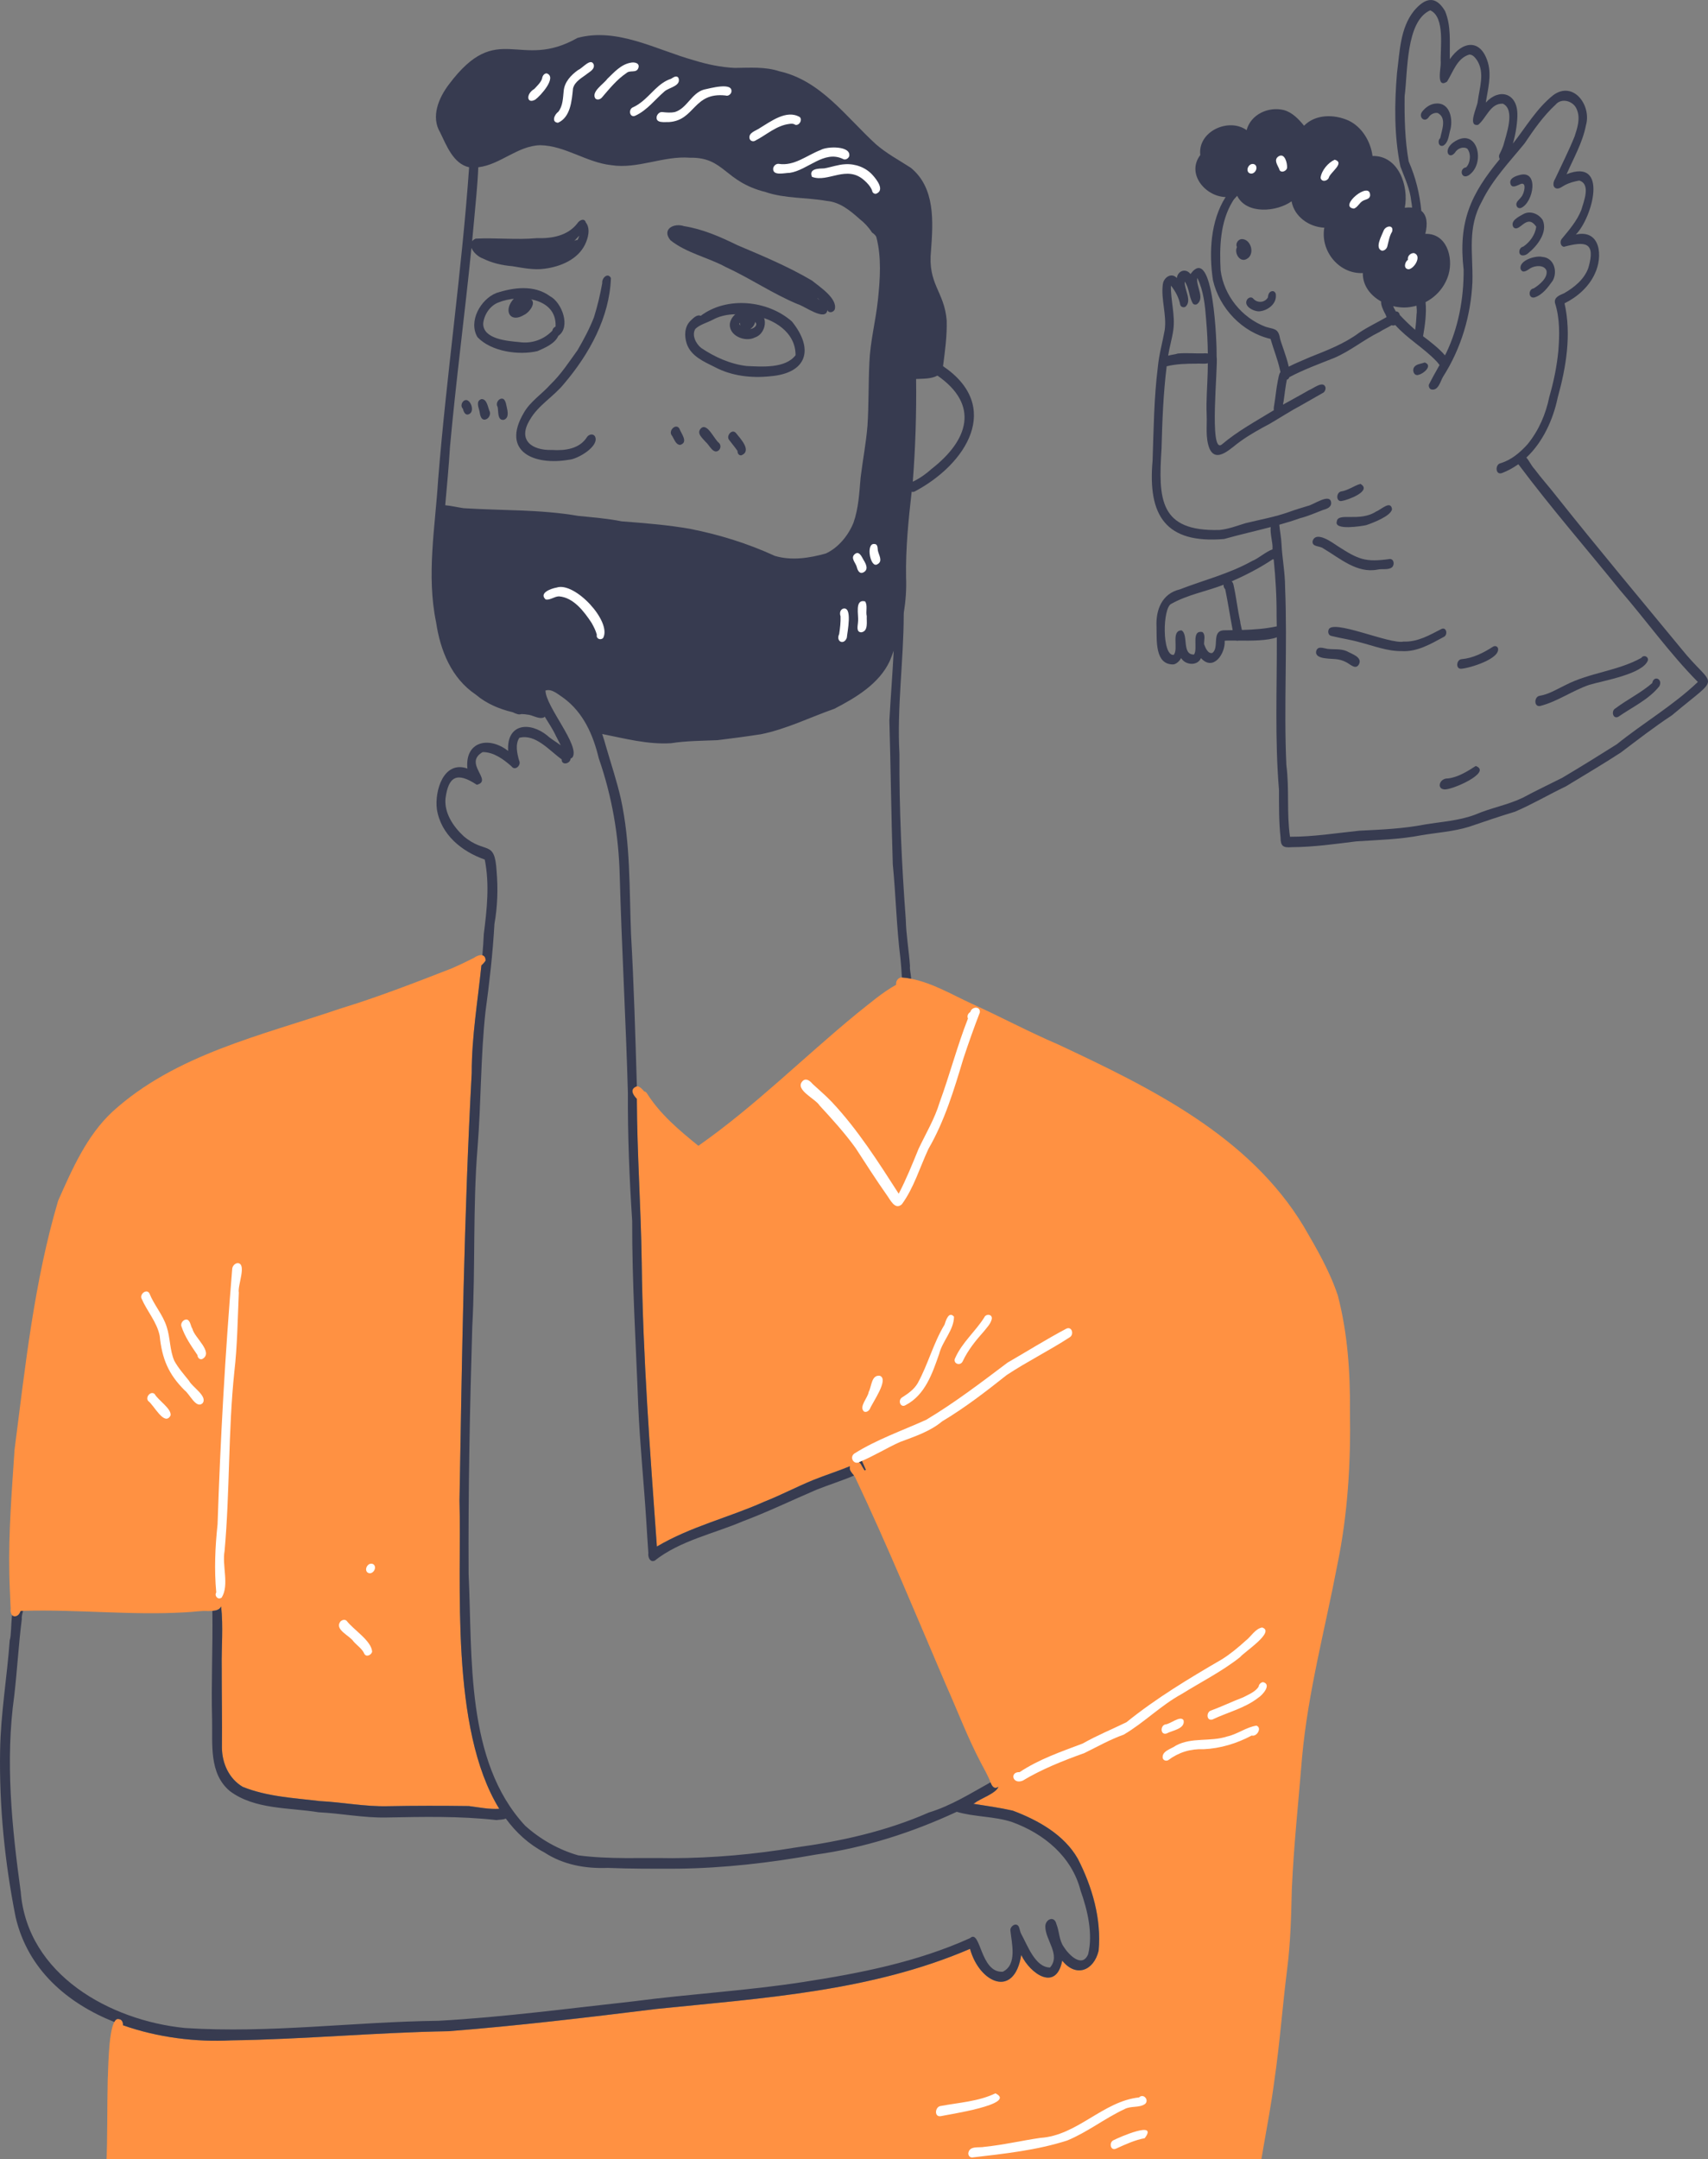 <svg width="330" height="417" viewBox="0 0 330 417" fill="none" xmlns="http://www.w3.org/2000/svg">
<rect x="0" y="0" width="330" height="417" fill="#808080" stroke="none"/>
<g clip-path="url(#clip0_4517_5012)">
<path d="M109.944 88.792C111.561 88.708 115.986 86.136 114.931 84.235C114.529 83.705 113.796 83.9 113.441 84.373C112.002 86.714 109.166 87.067 106.654 86.906C102.79 87.023 99.954 85.041 102.362 81.109C103.954 78.272 106.973 76.613 108.995 74.098C113.832 68.41 117.777 61.3 118.031 53.704C117.448 52.541 116.227 53.722 116.362 54.669C115.96 56.905 115.437 59.129 114.752 61.298C113.897 63.492 112.777 65.586 111.592 67.62C109.936 69.913 108.394 72.301 106.341 74.267C104.682 76.142 102.46 77.515 101.208 79.728C96.745 87.288 103.272 89.957 109.944 88.792Z" fill="#373B50"/>
<path d="M143.261 87.939C145.34 87.057 143.012 84.67 142.18 83.621C141.413 82.758 140.243 84.196 140.873 84.969C141.415 85.681 141.993 86.368 142.501 87.106C142.46 87.549 142.768 88.03 143.261 87.939Z" fill="#373B50"/>
<path d="M138.894 86.958C139.286 86.563 139.309 85.897 138.884 85.52C137.992 84.852 136.631 81.554 135.423 82.74C134.503 83.692 135.727 84.62 136.326 85.341C137.051 85.915 137.824 87.876 138.894 86.958Z" fill="#373B50"/>
<path d="M131.396 85.933C133.074 85.45 131.617 83.762 131.267 82.784C130.611 81.695 129.162 83.112 129.735 84.012C130.225 84.638 130.484 85.874 131.396 85.933Z" fill="#373B50"/>
<path d="M97.329 81.088C98.394 80.748 98.096 79.439 97.904 78.607C97.759 77.96 97.611 76.696 96.662 77.052C96.11 77.276 95.791 78.069 96.141 78.581C96.336 79.395 96.056 81.265 97.329 81.088Z" fill="#373B50"/>
<path d="M93.955 80.967C94.458 80.751 94.782 80.114 94.65 79.578C94.264 78.782 94.132 77.011 93.007 77.084C91.905 77.456 92.454 78.629 92.641 79.424C92.74 80.145 92.955 81.378 93.955 80.967Z" fill="#373B50"/>
<path d="M90.698 79.944C91.67 79.445 91.048 77.388 90.105 77.263C89.301 77.25 88.845 78.4 89.438 78.941C89.57 79.567 89.944 80.386 90.698 79.944Z" fill="#373B50"/>
<path d="M103.851 67.815C105.306 67.165 107.193 66.395 107.877 64.866C110.332 63.173 108.567 58.416 106.273 57.215C103.24 54.978 99.269 55.491 95.899 56.591C92.851 57.787 90.432 62.096 92.26 65.129C94.924 67.919 100.23 68.663 103.851 67.815ZM100.272 66.067C98.019 65.859 93.309 65.49 93.361 62.484C93.522 60.791 94.65 59.074 96.246 58.44C100.251 56.778 107.628 57.397 107.34 63.084C107.097 63.17 106.889 63.383 106.786 63.625C106.752 63.701 106.729 63.784 106.716 63.87C105.041 65.62 102.675 66.439 100.272 66.067Z" fill="#373B50"/>
<path d="M101.215 60.84C102.28 60.39 103.957 58.182 102.213 57.615C101.448 56.185 99.654 57.095 98.931 58.099C97.332 60.27 98.721 62.366 101.215 60.84Z" fill="#373B50"/>
<path d="M148.805 72.673C155.98 72.085 157.312 67.425 153.004 62.088C148.336 57.971 140.456 57.188 135.386 60.996C134.613 60.673 133.9 61.505 133.382 61.981C132.231 63.136 132.2 64.897 132.68 66.369C133.481 68.779 136.005 69.854 138.105 70.897C141.358 72.626 145.176 73.058 148.805 72.673ZM144.253 70.691C141.088 70.317 138.107 68.972 135.474 67.204C134.453 66.397 133.589 64.704 134.364 63.5C135.259 62.668 136.62 62.33 137.719 61.753C140.093 60.463 142.815 60.569 145.417 60.913C149.406 61.503 153.751 64.124 153.707 68.613C151.726 71.198 147.208 70.826 144.253 70.691Z" fill="#373B50"/>
<path d="M145.876 65.168C148.45 64.302 148.557 59.724 145.327 60.206C143.741 59.131 141.434 60.614 141.047 62.322C140.596 64.78 143.945 66.197 145.876 65.168ZM144.936 63.547C145.262 63.365 145.521 63.082 145.705 62.739C145.799 62.567 145.866 62.377 145.908 62.185C146.53 62.871 145.581 63.48 144.936 63.547ZM143.033 62.889C142.955 62.791 142.854 62.655 142.818 62.538C142.857 62.468 142.911 62.406 142.971 62.354C142.96 62.536 142.978 62.718 143.033 62.889Z" fill="#373B50"/>
<path d="M159.87 59.886C160.101 60.58 161.109 60.32 161.293 59.714C161.801 57.592 158.336 55.389 156.879 54.19C152.307 51.486 147.363 49.426 142.475 47.358C139.188 45.749 135.803 44.253 132.163 43.678C130.183 43.01 127.788 44.282 129.54 46.404C132.612 48.867 136.811 49.722 140.209 51.569C144.948 53.756 149.271 56.715 154.087 58.731C155.386 59.064 159.513 62.2 159.87 59.886ZM158.375 57.961C158.369 57.959 158.364 57.953 158.359 57.951C158.227 57.849 158.092 57.753 157.957 57.657C157.952 57.628 157.947 57.597 157.942 57.569C158.087 57.699 158.232 57.829 158.375 57.961Z" fill="#373B50"/>
<path d="M166.532 282.124C166.33 282.225 166.128 282.324 165.923 282.42C166.138 282.555 166.327 282.774 166.46 283.089C166.657 283.401 166.848 283.713 167.033 284.03C167.123 283.983 167.214 283.936 167.305 283.887C167.056 283.297 166.802 282.706 166.532 282.124Z" fill="#373B50"/>
<path d="M165.937 282.423C166.142 282.326 166.344 282.228 166.546 282.126C166.815 282.709 167.07 283.299 167.318 283.892C167.228 283.941 167.137 283.988 167.046 284.035C166.862 283.718 166.67 283.403 166.473 283.094C166.341 282.776 166.152 282.558 165.937 282.423ZM20.54 418.319C20.447 419.224 19.924 420.897 21.305 420.964C27.044 421.443 32.532 423.411 38.281 423.939C48.462 425.229 58.722 425.788 68.945 426.678C84.226 428.095 99.524 429.289 114.797 430.779C130.285 433.203 145.949 434.066 161.616 433.996C170.649 433.819 179.623 432.454 188.67 432.727C198.867 432.293 209.1 433.785 219.251 432.597C225.573 431.939 231.924 431.713 238.199 430.623C240.538 430.272 242.624 430.912 242.326 427.643C242.984 419.001 245.094 410.536 246.201 401.946C247.267 394.734 247.785 387.447 248.7 380.225C249.348 375.151 249.467 370.038 249.587 364.931C249.965 356.38 250.888 347.86 251.577 339.333C252.726 326.771 256.031 314.577 258.387 302.216C260.406 292.474 261.002 282.423 260.821 272.488C260.886 265.043 260.37 257.493 258.498 250.271C256.93 245.527 254.398 241.174 251.894 236.88C241.354 219.386 222.305 210.104 204.484 201.745C198.823 199.329 193.405 196.411 187.801 193.881C183.996 192.139 180.178 189.845 176.038 189.039C175.45 188.922 174.854 188.838 174.25 188.789C174.208 188.784 174.169 188.781 174.128 188.779C173.402 188.89 173.049 189.6 173.138 190.199C170.4 191.712 167.972 193.863 165.517 195.79C155.252 204.213 145.83 213.669 134.93 221.3C131.2 218.27 127.519 215.199 124.948 211.095C124.823 210.923 124.657 210.835 124.479 210.809C124.077 210.341 123.647 209.854 123.092 209.792C123.074 209.797 123.058 209.802 123.04 209.81C121.604 210.315 122.239 211.43 123.037 212.239C123.079 222.743 123.836 233.216 123.976 243.72C124.199 262.036 125.593 280.425 126.907 298.703C133.411 294.843 140.713 293.14 147.634 290.05C150.871 288.773 153.953 287.143 157.173 285.829C159.498 284.896 161.896 284.142 164.21 283.187C164.169 283.372 164.161 283.58 164.203 283.806C164.337 284.274 164.698 284.612 164.993 284.995C165.092 285.125 165.182 285.257 165.255 285.4C171.492 298.565 177.047 312.067 182.783 325.463C185.033 330.488 187 335.723 189.559 340.555C190.144 341.619 190.709 342.687 191.21 343.793C191.262 343.931 191.313 344.084 191.376 344.243C191.635 344.911 192.021 345.618 192.817 345.158C192.851 345.135 192.884 345.111 192.915 345.083C192.459 346.396 189.356 347.387 188.309 348.253C188.224 348.294 188.138 348.339 188.053 348.383C190.624 348.791 193.084 349.121 195.686 349.712C200.544 351.543 205.63 354.362 208.258 359.022C211.037 364.45 212.831 370.624 212.265 376.761C211.335 380.633 207.895 382.004 205.23 378.67C204.072 384.716 199.069 381.255 197.314 377.583C195.956 386.11 189.206 382.956 187.42 376.402C168.332 384.618 147.302 385.921 126.882 388.004C113.496 389.652 100.105 391.262 86.66 392.31C72.65 392.55 58.675 393.881 44.665 394.076C37.952 394.435 30.507 393.546 23.755 391.156C23.814 390.617 23.547 390.006 22.938 389.97C22.596 389.879 22.313 390.095 22.08 390.526C20.888 392.708 20.921 400.404 20.81 401.732C20.678 407.256 20.794 412.798 20.54 418.319Z" fill="#FF9142"/>
<path d="M3.91 308.931C3.91 308.923 3.91 308.918 3.91 308.91C3.938 308.913 3.964 308.918 3.993 308.923C3.964 308.926 3.936 308.929 3.91 308.931ZM2.808 280.012C2.292 287.957 1.629 295.923 1.802 303.891C1.836 306.109 1.979 308.562 2.057 310.707C1.987 311.113 2.067 311.636 2.329 311.932C2.502 312.127 2.754 312.229 3.099 312.135C3.49 312.026 3.749 311.724 3.889 311.371C3.918 311.293 3.954 311.212 3.985 311.134C4.146 311.129 4.306 311.123 4.467 311.118C14.942 310.798 25.424 312.031 35.912 311.394C37.358 311.342 38.789 311.061 40.238 311.157C40.492 311.147 40.767 311.142 41.037 311.121C41.744 311.064 42.434 310.897 42.727 310.255C43.162 314.169 42.773 318.156 42.843 322.088C42.83 327.276 42.942 332.243 42.882 337.52C42.911 340.552 44.23 343.509 46.887 345.096C51.617 347.012 56.797 347.249 61.825 347.858C66.19 348.073 70.511 348.945 74.892 348.843C80.12 348.739 85.354 348.742 90.582 348.812C92.557 349.062 94.475 349.473 96.469 349.345C86.875 333.783 89.219 305.506 88.783 289.811C89.257 262.27 89.651 234.729 91.145 207.222C91.137 200.242 92.306 193.364 93.016 186.446C93.35 186.155 93.625 185.848 93.825 185.52C93.82 184.883 93.563 184.581 93.203 184.493C92.708 184.373 92.013 184.657 91.495 185.039C90.097 185.749 88.682 186.422 87.241 187.044C80.107 189.824 72.964 192.599 65.636 194.833C50.498 200 33.872 203.647 21.712 214.728C16.751 219.352 13.952 225.786 11.238 231.89C6.595 247.577 4.89 263.841 2.808 280.012Z" fill="#FF9142"/>
<path d="M176.357 93.036V93.033C176.871 86.438 177.083 79.822 176.998 73.201C178.304 73.131 179.942 73.209 181.116 72.54C189.302 78.21 187.102 85.034 180.002 90.555C178.905 91.543 177.695 92.407 176.357 93.036ZM110.956 46.531C111.018 46.469 111.08 46.406 111.14 46.341C111.404 46.068 111.661 45.793 111.92 45.52C111.842 45.816 111.728 46.102 111.57 46.365C111.539 46.36 111.505 46.36 111.474 46.36C111.288 46.36 111.117 46.43 110.956 46.531ZM86.02 97.582C86.352 93.832 86.717 90.084 86.94 86.326C88.101 73.49 89.804 60.692 91.09 47.871C91.427 48.755 92.438 49.631 93.262 49.91C95.059 50.807 97.018 51.251 99.009 51.418C101.064 51.753 103.143 52.196 105.233 51.899C108.27 51.504 111.594 50.146 113.022 47.249C113.631 45.995 114.129 44.16 113.188 42.966C112.934 42.032 111.925 42.529 111.568 43.117C109.683 45.564 106.625 46.081 103.719 45.998C99.781 46.354 95.81 45.897 91.894 46.092C91.585 46.232 91.365 46.404 91.217 46.591C91.352 45.213 91.481 43.834 91.606 42.456C91.899 39.091 92.28 35.681 92.407 32.306C96.655 31.814 99.999 28.15 104.38 28.046C109.227 28.14 113.323 31.388 118.115 31.9C123.217 32.691 128.178 30.061 133.292 30.462C140.045 30.342 139.855 35.068 147.906 37.091C151.688 38.378 155.807 38.108 159.724 38.805C162.28 39.031 164.218 40.638 166.056 42.274C166.992 43 167.811 43.866 168.451 44.867C168.547 44.979 168.651 45.054 168.757 45.098C168.965 45.306 169.224 45.499 169.32 45.795C170.346 49.725 170.038 53.964 169.618 57.966C169.185 62.021 168.127 65.981 167.969 70.07C167.77 74.111 167.871 78.165 167.604 82.21C167.334 85.572 166.686 88.885 166.279 92.23C166.02 95.171 165.89 98.151 164.898 100.963C163.918 103.405 161.982 105.779 159.576 106.892C156.403 107.792 152.901 108.328 149.687 107.358C144.493 104.973 139.062 103.285 133.463 102.169C129.044 101.379 124.583 101.038 120.114 100.692C117.335 100.136 114.517 99.925 111.705 99.639C104.403 98.373 96.948 98.625 89.587 98.154C88.394 97.985 87.223 97.689 86.02 97.582ZM0.022 338.074C-0.168 348.877 0.918 359.717 3.026 370.301C5.377 380.368 12.961 386.888 22.078 390.524C22.311 390.092 22.596 389.876 22.936 389.967C23.545 390.004 23.812 390.612 23.752 391.153C30.505 393.546 37.949 394.433 44.663 394.074C58.673 393.879 72.647 392.545 86.657 392.308C100.105 391.257 113.496 389.65 126.879 388.001C147.3 385.918 168.33 384.618 187.418 376.4C189.204 382.953 195.954 386.111 197.312 377.581C199.067 381.253 204.067 384.717 205.228 378.668C207.893 382.002 211.333 380.629 212.263 376.759C212.828 370.619 211.035 364.447 208.256 359.02C205.627 354.357 200.542 351.538 195.684 349.709C193.082 349.122 190.619 348.791 188.05 348.38C188.136 348.339 188.221 348.295 188.307 348.25C189.357 347.382 192.457 346.394 192.913 345.08C192.882 345.106 192.848 345.132 192.815 345.156C192.019 345.619 191.633 344.909 191.373 344.24C187.503 346.388 183.742 348.768 179.455 350.068C171.23 353.686 162.513 355.618 153.65 356.835C145.851 358.146 137.769 358.864 129.863 358.887C123.818 358.775 117.701 359.137 111.7 358.338C107.952 357.267 104.349 355.225 101.456 352.604C89.892 340.149 91.303 319.961 90.54 304.021C90.45 288.082 90.771 272.143 91.248 256.211C91.875 244.693 91.331 233.148 92.267 221.643C92.964 212.918 92.85 204.136 93.794 195.431C94.563 189.785 95.206 184.139 95.53 178.449C96.126 175.097 96.235 171.698 95.953 168.301C95.572 162.01 93.851 165.123 89.561 161.488C87.578 159.641 85.82 157.043 86.072 154.221C86.642 149.925 88.285 149.033 92.122 151.571C95.359 150.768 89.395 147.426 93.288 145.239L93.278 145.257C95.403 145.257 97.29 146.648 98.82 148.008C99.512 148.984 100.782 147.78 100.292 146.877C99.903 145.504 99.514 143.751 100.339 142.503C103.475 141.678 106.163 144.989 108.53 146.669C108.465 147.782 109.909 147.595 110.196 146.758C110.22 146.674 110.235 146.596 110.243 146.513C110.383 146.471 110.515 146.388 110.627 146.25C112.081 143.964 105.445 136.49 105.388 133.367C106.632 132.956 107.877 134.16 108.869 134.797C112.721 137.621 114.608 141.944 115.692 146.469C118.229 153.774 119.546 161.36 119.735 169.089C120.119 183.109 120.93 197.116 121.314 211.134C121.27 219.375 121.604 227.591 122.143 235.811C122.115 247.78 122.867 259.61 123.315 271.547C123.631 278.982 124.406 286.389 124.87 293.814C124.995 295.86 125.119 297.907 125.267 299.951C125.174 300.583 125.448 301.509 126.117 301.509C126.231 301.509 126.358 301.483 126.493 301.423C131.397 297.551 137.836 296.251 143.513 293.827C148.37 292.004 153.039 289.741 157.803 287.705C160.185 286.763 162.645 285.996 165.001 284.992C164.708 284.61 164.346 284.272 164.211 283.804C164.169 283.575 164.177 283.37 164.219 283.185C161.904 284.139 159.506 284.894 157.181 285.827C153.962 287.14 150.877 288.771 147.642 290.048C140.721 293.138 133.422 294.841 126.916 298.7C125.601 280.423 124.207 262.031 123.984 243.717C123.841 233.213 123.087 222.741 123.046 212.237C122.25 211.43 121.615 210.315 123.048 209.808C123.048 209.802 123.048 209.797 123.048 209.792C122.755 199.988 122.475 190.186 121.918 180.394C121.581 171.687 121.825 162.83 119.956 154.281C119.178 150.838 118.043 147.491 117.063 144.102C116.85 143.317 116.614 142.534 116.347 141.764C120.726 142.638 125.132 143.819 129.655 143.543C132.631 143.078 135.622 143.085 138.611 142.958C141.411 142.62 144.213 142.245 146.999 141.816C151.924 140.831 156.507 138.537 161.206 136.893C165.349 134.753 169.88 132.056 171.912 127.664C172.179 127.011 172.433 126.353 172.671 125.687C172.443 130.176 172.083 134.662 171.837 139.145C172.099 148.399 172.194 157.709 172.495 166.941C173.091 173.016 173.216 179.133 173.98 185.19C174.094 186.384 174.19 187.583 174.255 188.781C174.859 188.831 175.453 188.914 176.044 189.031C175.997 188.178 175.738 187.211 175.818 186.568C175.608 183.557 175.072 180.574 175.002 177.552C174.214 166.939 173.726 156.258 173.781 145.637C173.281 136.662 174.584 127.734 174.608 118.751C174.621 118.577 174.628 118.411 174.631 118.252C174.994 116.023 175.155 113.761 175.061 111.493C174.965 105.948 175.515 100.461 176.142 94.968C176.295 95.023 176.484 95.02 176.705 94.937C186.804 89.603 193.683 78.478 182.203 70.722C182.584 67.807 182.991 64.842 182.908 61.893C182.449 56.224 179.198 54.965 179.883 48.365C180.287 42.812 180.73 36.259 175.945 32.384C173.672 30.917 171.274 29.643 169.221 27.846C163.485 22.613 158.612 15.571 150.6 13.771C147.782 12.84 144.843 13.097 141.929 13.116C139.249 12.986 136.589 12.424 134.028 11.631C126.786 9.61 119.23 5.251 111.57 7.327C100.266 13.742 96.212 3.673 86.746 16.286C84.77 18.879 83.202 22.535 85.05 25.601C86.284 28.137 87.593 31.632 90.639 32.308C89.219 52.468 86.266 72.449 84.656 92.581C84.089 101.766 82.362 111.064 84.262 120.205C85.061 125.614 87.22 130.995 91.904 134.142C93.954 135.884 96.466 136.953 99.066 137.562C99.613 137.819 100.24 138.11 100.73 137.915C101.109 137.934 101.495 137.934 101.775 138.009C102.858 138.032 103.978 138.937 105.01 138.597C105.098 138.547 105.176 138.485 105.243 138.409C105.989 139.645 106.824 140.851 107.405 142.134C107.716 142.737 108.029 143.34 108.341 143.946C107.379 143.244 106.301 142.615 105.759 142.079C102.296 139.276 97.848 139.775 98.179 145.036C94.468 142.134 89.799 143.166 90.305 148.435C85.698 146.82 83.944 152.755 84.41 156.302C85.193 161.209 89.2 164.452 93.659 166.015C94.615 170.808 94.079 175.612 93.475 180.397C93.415 181.767 93.317 183.138 93.197 184.503C93.558 184.592 93.814 184.893 93.82 185.531C93.62 185.858 93.343 186.165 93.011 186.456C92.301 193.377 91.132 200.253 91.139 207.233C89.649 234.74 89.255 262.281 88.778 289.822C89.213 305.514 86.87 333.793 96.463 349.356C94.473 349.481 92.552 349.07 90.577 348.823C85.351 348.752 80.115 348.75 74.887 348.854C70.506 348.955 66.185 348.084 61.82 347.868C56.791 347.257 51.612 347.02 46.882 345.106C44.225 343.52 42.905 340.563 42.877 337.531C42.937 332.254 42.825 327.284 42.838 322.098C42.768 318.166 43.154 314.179 42.721 310.265C42.428 310.908 41.739 311.074 41.031 311.131C41.14 318.083 40.785 325.172 40.98 332.1C41.086 336.857 40.339 342.526 44.409 345.928C49.199 349.52 55.845 349.09 61.53 350.019C65.905 350.232 70.226 351.119 74.62 351.031C81.738 350.893 88.869 350.734 95.919 351.53C96.492 351.431 97.22 351.486 97.718 351.228C99.722 353.961 102.176 356.203 105.176 357.782C108.838 360.177 113.102 360.929 117.415 360.767C121.923 360.949 126.439 360.929 130.949 360.918C139.884 360.812 148.803 359.782 157.596 358.2C167.021 356.892 176.22 353.941 184.854 349.93C188.242 350.947 192.117 350.776 195.539 351.91C201.711 354.146 207.107 358.588 208.782 365.168C210.143 368.975 211.195 373.516 210.241 377.435C209.08 380.192 206.488 377.547 205.521 376.005C204.606 374.712 204.684 373.024 204.095 371.576C203.696 369.898 201.921 370.71 201.965 372.117C201.98 374.73 204.985 377.562 202.877 380.004C200.003 379.991 198.517 375.695 197.309 373.518C197.068 373.076 197.032 372.548 196.832 372.101C196.332 371.232 195.194 371.987 195.21 372.801C195.461 375.321 196.586 379.427 193.753 380.818C189.333 381.11 189.51 372.449 187.418 374.332C177.197 378.948 166.144 381.12 155.133 382.813C144.283 384.493 133.292 385.104 122.408 386.537C109.862 387.91 97.34 389.593 84.734 390.295C68.406 390.48 52.079 392.753 35.749 391.689C21.243 390.246 5.263 381.377 4.006 365.394C2.292 352.898 0.988 340.084 2.751 327.536C3.321 322.608 3.591 317.633 4.21 312.731C4.148 312.263 4.314 311.696 4.459 311.134C4.299 311.139 4.138 311.144 3.977 311.15C3.946 311.23 3.912 311.308 3.881 311.386C3.741 311.74 3.482 312.042 3.091 312.151C2.749 312.244 2.494 312.143 2.321 311.948C2.119 313.823 2.165 316.015 1.878 316.785C1.359 323.997 0.143 330.889 0.022 338.074Z" fill="#373B50"/>
<path d="M243.372 60.125C244.924 59.984 246.643 58.705 246.508 57.009C246.539 56.606 246.233 56.177 245.798 56.234C245.186 56.299 245.01 56.944 244.968 57.451C244.32 58.523 242.864 58.575 242.086 57.62C241.746 57.293 241.238 57.477 240.984 57.813C240.098 59.118 242.273 60.226 243.372 60.125Z" fill="#373B50"/>
<path d="M240.906 50C242.578 49.074 241.66 46.011 239.786 46.182C239.138 46.333 238.669 47.095 238.988 47.725C238.42 48.885 239.561 50.806 240.906 50Z" fill="#373B50"/>
<path d="M296.47 57.446C298.015 56.978 299.114 55.462 300.014 54.187C300.983 52.414 300.237 49.782 298 49.621C296.74 49.282 293.37 50.305 293.803 51.979C294.228 52.962 295.141 52.143 295.721 51.787C296.628 51.275 298.324 51.106 298.795 52.258C298.79 52.239 298.785 52.219 298.78 52.2C298.775 52.185 298.767 52.172 298.764 52.143C299.195 53.597 297.424 55.03 296.323 55.701C295.257 55.818 295.244 57.719 296.47 57.446Z" fill="#373B50"/>
<path d="M295.279 48.887C297.032 47.483 299.085 44.83 298.063 42.502C297.283 41.272 295.603 40.607 294.282 41.374C293.424 41.858 291.705 42.669 292.4 43.878C293.584 45.093 294.943 41.046 296.817 43.79C296.607 45.353 295.585 46.775 294.292 47.641C293.903 47.699 293.615 48.078 293.558 48.45C293.413 49.605 294.676 49.496 295.279 48.887Z" fill="#373B50"/>
<path d="M293.896 40.154C296.317 39.091 297.426 32.602 293.448 33.843C292.683 34.063 291.607 34.456 291.822 35.452C292.097 36.508 293.129 35.809 293.766 35.554C295.107 35.013 294.446 37.499 293.938 38.011C293.58 38.571 292.743 38.997 293.028 39.777C293.157 40.149 293.554 40.3 293.896 40.154Z" fill="#373B50"/>
<path d="M283.736 33.877C287.205 31.59 285.432 24.22 280.784 27.515C278.775 28.982 279.923 30.925 281.095 29.507C281.567 28.68 282.694 28.204 283.547 28.748C283.516 28.722 283.493 28.706 283.462 28.68C284.268 29.617 284.123 31.45 283.272 32.319C281.862 32.506 282.295 34.714 283.736 33.877Z" fill="#373B50"/>
<path d="M278.864 28.119C279.797 27.572 279.893 26.306 280.134 25.346C280.823 23.261 280.245 19.781 277.459 19.997C276.37 20.054 275.434 20.727 274.776 21.562C273.97 22.613 275.271 23.82 276.067 22.597C276.411 22.056 277.153 21.718 277.767 21.822C279.587 22.751 278.565 25.133 278.265 26.68C277.674 27.177 277.954 28.488 278.864 28.119Z" fill="#373B50"/>
<path d="M259.255 96.757C260.398 96.594 265.194 94.81 262.845 93.457C261.575 93.819 260.466 94.721 259.105 94.921C258.125 95.127 258.097 96.989 259.255 96.757Z" fill="#373B50"/>
<path d="M263.956 101.428C265.205 101.01 268.72 99.683 268.953 98.352C268.707 96.529 266.794 98.466 265.926 98.77C262.641 100.921 258.484 98.854 258.276 100.734C257.747 102.482 263.007 101.634 263.956 101.428Z" fill="#373B50"/>
<path d="M266.153 110.013C267.056 109.794 268.188 110.145 268.948 109.573C269.482 109.087 269.352 107.917 268.489 107.966C263.792 108.642 262.418 108.031 258.491 105.498C257.416 104.796 254.274 102.442 253.605 104.497C253.437 105.685 255.01 105.386 255.679 105.93C258.893 107.831 262.164 110.785 266.153 110.013Z" fill="#373B50"/>
<path d="M282.307 129.164C283.901 129.068 290.076 127.203 289.402 125.12C289.21 124.764 288.806 124.709 288.474 124.894C286.618 126.085 284.617 127.115 282.388 127.312C281.405 127.38 281.177 129.213 282.307 129.164Z" fill="#373B50"/>
<path d="M270.79 125.755C273.807 125.942 276.415 124.377 278.978 122.998C279.748 122.639 279.515 121.074 278.54 121.461C276.223 122.655 273.874 124.036 271.179 123.911C268.568 124.527 257.104 119.334 256.673 121.713C256.546 122.143 256.694 122.684 257.171 122.808C259.009 123.279 260.898 123.526 262.726 124.051C265.385 124.73 268.009 125.789 270.79 125.755Z" fill="#373B50"/>
<path d="M262.555 128.314C263.28 126.907 261.16 126.314 260.237 125.783C259.047 125.26 257.744 125.469 256.486 125.326C255.709 125.214 254.597 124.67 254.299 125.762C253.944 127.494 257.474 127.12 258.565 127.372C259.177 127.461 259.898 127.77 260.372 128.054C261.056 128.462 261.969 129.343 262.555 128.314Z" fill="#373B50"/>
<path d="M312.7 138.423C315.36 136.573 318.584 135.094 320.606 132.529C321.321 131.141 319.533 130.335 319.217 131.937C317.047 133.812 314.413 135.091 312.119 136.813C311.223 137.281 311.619 139.002 312.7 138.423Z" fill="#373B50"/>
<path d="M297.583 136.35C300.929 135.497 303.806 133.375 307.083 132.264C309.664 131.476 317.505 130.21 318.402 127.495C318.475 126.74 317.518 126.434 317.119 127.063C312.518 129.614 307.14 129.903 302.469 132.311C300.823 133.102 299.254 134.098 297.424 134.397C296.39 134.602 296.336 136.602 297.583 136.35Z" fill="#373B50"/>
<path d="M279.007 152.458C280.298 152.713 288.414 149.179 285.13 147.941C283.505 148.981 281.783 150.086 279.785 150.349C278.123 150.273 277.53 152.307 279.007 152.458Z" fill="#373B50"/>
<path d="M274.144 72.369C275.098 72.15 276.879 70.575 275.261 70.008C274.624 70.27 273.781 70.275 273.304 70.811C272.731 71.446 273.193 72.769 274.144 72.369Z" fill="#373B50"/>
<path d="M272.167 31.172C271.436 27.032 271.338 22.751 271.387 18.553C272.007 13.937 271.582 4.099 276.33 1.993C279.272 3.303 278.223 9.415 278.365 12.127C278.407 13.157 277.429 17.123 279.563 15.791C280.752 13.909 281.499 11.243 283.881 10.541C284.584 10.53 285.04 11.168 285.405 11.688C286.914 14.106 285.833 17.006 285.506 19.609C285.436 20.621 283.443 24.504 285.582 24.111C287.173 22.858 287.927 19.89 290.372 20.028C292.839 21.196 290.983 26.072 290.455 28.111C290.25 28.686 290.009 29.245 289.724 29.783C289.558 30.079 289.599 30.459 289.768 30.732C284.177 37.494 281.714 42.765 282.787 52.104C282.821 57.628 281.787 63.266 279.386 68.249C279.316 68.379 279.244 68.507 279.174 68.637C278.067 67.3 276.1 65.805 274.949 64.941C275.319 62.822 275.641 60.52 275.431 58.354C277.536 57.267 279.171 55.386 279.869 53.028C280.838 49.686 279.49 45.041 275.384 45.166C275.884 43.124 275.672 41.548 274.607 40.721C274.301 37.416 273.505 34.217 272.167 31.172ZM269.171 59.136C269.171 59.134 269.168 59.131 269.166 59.129C270.397 59.43 271.672 59.48 272.828 59.238C273.116 59.186 273.399 59.121 273.676 59.043C273.723 59.633 273.782 60.224 273.694 60.676C273.653 61.69 273.572 62.702 273.419 63.706C272.385 62.803 271.403 61.844 270.459 60.85C270.454 60.843 270.449 60.837 270.444 60.83C270.392 60.45 270.081 60.104 269.689 60.156C269.49 59.8 269.288 59.454 269.171 59.136ZM238.34 113.032C238.281 112.676 238.146 112.434 237.972 112.286C240.72 111.069 243.411 109.69 245.909 108.018C245.969 108.034 246.029 108.042 246.088 108.042C246.459 111.69 246.671 115.373 246.648 119.024C246.661 119.674 246.671 120.325 246.679 120.975C244.453 121.451 242.205 121.607 239.95 121.674C239.833 121.089 239.644 120.491 239.618 120.023C239.1 117.708 238.859 115.339 238.34 113.032ZM235.836 52.227C235.59 47.74 235.751 42.836 238.141 38.916C238.359 38.498 238.729 38.173 239.03 37.816C240.829 41.462 246.679 40.935 249.541 38.88C250.085 41.868 252.947 43.855 255.868 43.975C255.062 48.466 258.696 52.952 263.308 52.739C263.274 55.176 264.801 57.087 266.843 58.224C266.784 58.939 267.219 59.797 267.52 60.419C267.662 60.627 267.779 60.926 267.901 61.246C266.164 62.255 264.324 63.11 262.654 64.226C259.756 66.395 256.389 67.667 253.064 68.993C251.711 69.604 250.308 70.132 248.997 70.821C248.551 68.777 247.449 66.111 247.296 65.3C246.959 63.331 246.078 63.617 244.491 63.105C239.927 61.36 236.469 57.085 235.836 52.227ZM226.777 126.483C224.475 126.8 224.597 117.277 226.336 116.606C229.475 114.853 233.076 114.221 236.414 112.939C236.37 113.209 236.451 113.516 236.728 113.82C237.265 116.434 237.666 119.084 238.162 121.711C237.55 121.721 236.938 121.729 236.326 121.739C234.061 122.005 235.606 125.039 234.253 126.106C233.379 126.348 232.892 125.092 232.638 124.431C232.602 123.679 232.975 122.634 232.327 122.075C230.059 121.622 231.502 125.266 230.699 126.413C228.278 126.514 229.678 122.491 228.267 121.747C226.189 121.825 227.754 125.292 226.777 126.483ZM226.689 63.761C227.101 60.879 226.158 58.01 226.235 55.155C227.091 56.237 227.788 57.514 228.032 58.879C228.169 59.308 228.693 59.475 229.063 59.225C230.341 58.068 228.801 55.875 228.89 54.385C229.818 55.646 229.685 57.392 230.507 58.663C230.701 58.861 230.987 58.869 231.233 58.775C232.887 57.599 231.015 55.277 231.334 53.68C232.555 56.18 232.822 58.983 233.032 61.716C233.226 63.906 233.338 66.088 233.364 68.273C233.086 68.221 232.78 68.226 232.524 68.249C230.873 68.301 229.214 68.124 227.568 68.28C227.052 68.457 226.318 68.512 225.694 68.694C225.968 66.97 226.44 65.469 226.689 63.761ZM235.639 102.357C223.97 102.697 223.799 96.391 224.416 86.693C224.558 81.375 224.758 76.03 225.411 70.746C227.254 70.285 229.278 70.236 231.155 70.239C231.782 70.166 232.713 70.348 233.366 70.156C233.361 70.722 233.353 71.289 233.338 71.856C233.273 74.59 233.019 77.31 233.138 80.048C233.239 82.228 232.858 84.534 233.672 86.61C235.017 89.697 238.048 86.308 239.675 85.226C241.477 83.926 243.418 82.867 245.373 81.822C247.384 80.644 249.334 79.37 251.399 78.277C252.765 77.487 254.134 76.704 255.513 75.931C255.938 75.768 256.179 75.219 256.086 74.787C255.648 73.422 253.683 75.089 252.874 75.37C251.228 76.329 249.543 77.216 247.887 78.155C247.916 77.926 247.944 77.71 248.004 77.52C248.209 76.124 248.346 74.717 248.628 73.331C248.872 73.279 249.025 73.107 249.108 72.85C251.882 71.37 254.86 70.296 257.776 69.131C260.892 67.807 263.505 65.597 266.53 64.119C267.224 63.651 268.106 63.285 268.873 62.809C269.067 62.897 269.295 62.9 269.575 62.777C271.926 65.409 275.032 67.167 277.463 69.7C277.676 69.895 277.896 70.21 278.132 70.501C277.409 71.781 276.688 73.063 276.069 74.303C276.009 74.668 276.183 75.154 276.579 75.224C277.911 75.489 278.28 73.653 278.806 72.769C282.308 67.295 284.195 60.926 284.485 54.437C284.625 48.812 283.417 44.029 286.359 38.81C288.397 34.644 291.655 31.265 294.558 27.705C296.344 25.045 298.187 22.397 300.554 20.21C301.733 18.808 304.037 19.521 304.649 21.128C305.385 22.831 304.771 24.678 304.229 26.342C303.096 29.133 301.733 31.827 300.458 34.555C300.087 35.122 299.885 36.17 300.732 36.404C301.344 36.506 301.847 35.996 302.365 35.749C303.221 35.294 304.185 35.039 305.121 34.875C307.423 35.554 305.976 38.961 305.51 40.581C304.672 42.703 303.13 44.459 301.699 46.193C301.375 46.692 301.487 47.54 302.145 47.67C306.269 46.575 308.332 46.703 306.904 51.675C306.145 53.909 304.18 55.496 302.202 56.637C301.37 57.001 300.183 57.402 300.447 58.557C301.401 61.566 301.326 64.72 301.082 67.797C300.789 70.806 300.178 73.768 299.333 76.67C298.656 80.007 297.298 83.151 295.139 85.798C293.71 87.39 292 88.841 289.923 89.465C288.822 89.689 288.899 91.837 290.201 91.364C291.32 90.937 292.355 90.37 293.301 89.697C293.335 89.707 293.371 89.715 293.407 89.72C299.618 98.027 306.435 105.857 312.954 113.922C318.04 119.799 322.568 126.173 328.038 131.713C323.258 136.274 317.529 139.593 312.405 143.73C308.913 145.938 305.396 148.107 301.847 150.219C299.299 151.511 296.709 152.721 294.198 154.081C291.266 155.483 288.018 156.039 285.035 157.332C281.898 158.515 278.531 158.707 275.252 159.251C271.084 160.06 266.856 160.237 262.631 160.442C258.175 160.908 253.727 161.625 249.238 161.612C248.569 157.025 249.139 152.38 248.538 147.787C248.014 136.36 248.768 124.912 248.292 113.477C248.297 110.635 247.729 107.847 247.594 105.017C247.54 103.81 247.294 102.622 247.177 101.426C247.177 101.4 247.172 101.374 247.169 101.348C248.514 100.971 249.849 100.56 251.169 100.091C252.701 99.704 254.139 99.064 255.612 98.497C256.345 98.289 257.281 97.977 257.185 97.033C256.944 95.158 253.714 97.543 252.667 97.717C251.48 98.094 250.277 98.424 249.108 98.864C246.363 99.852 243.478 100.352 240.653 101.046C239.007 101.545 237.366 102.19 235.639 102.357ZM222.689 88.956C221.73 99.631 225.258 105.043 236.503 104.104C239.481 103.262 242.511 102.586 245.51 101.8C245.357 103.059 245.969 105.02 245.855 105.935C245.86 105.99 245.868 106.044 245.873 106.096C244.608 106.525 242.965 107.979 241.949 108.33C237.532 110.817 232.607 112.026 227.928 113.841C224.48 114.66 223.273 117.833 223.451 121.1C223.511 123.607 223.107 128.371 226.663 128.327C227.093 128.29 227.456 128.025 227.749 127.723C227.915 127.552 228.086 127.328 228.21 127.102C228.996 128.472 231.365 128.686 232.039 127.104C234.398 129.731 236.78 126.259 236.617 123.755C237.063 123.705 237.869 123.713 238.856 123.724C238.973 123.768 239.113 123.776 239.281 123.734C239.287 123.731 239.289 123.731 239.292 123.729C241.702 123.755 244.943 123.76 246.69 123.089C246.731 132.94 246.29 142.81 247.115 152.622C247.117 155.68 247.084 158.746 247.415 161.794C247.423 163.425 247.934 163.766 249.559 163.625C253.771 163.607 257.929 163.012 262.1 162.497C266.286 162.231 270.488 162.12 274.62 161.321C277.699 160.798 280.848 160.609 283.845 159.678C286.8 158.681 289.721 157.667 292.699 156.775C296.059 155.342 299.221 153.465 302.521 151.889C306.082 149.722 309.686 147.608 313.177 145.33C316.425 142.875 319.634 140.389 323.035 138.149C332.812 129.921 331.26 133.315 324.748 125.183C316.746 115.469 308.664 105.842 300.836 95.988C299.413 94.139 297.834 92.417 296.442 90.544C295.883 89.97 295.481 89.018 294.908 88.378C298.094 85.382 300.077 81.05 300.96 76.795C302.591 70.936 303.646 64.598 302.28 58.585C304.74 57.376 307.003 55.386 308.141 52.853C309.714 49.595 309.297 44.237 304.47 45.296C307.656 42.081 310.893 30.433 302.679 33.645C304.032 30.54 305.769 27.552 306.419 24.192C307.529 20.358 303.996 15.547 300.115 18.366C296.881 20.936 294.83 24.538 292.303 27.741C292.904 25.71 293.21 23.336 293.169 21.979C293.109 17.966 289.654 16.959 287.075 19.807C287.069 19.83 287.064 19.856 287.059 19.882C287.448 17.318 288.22 14.663 287.479 12.091C286.105 7.436 282.588 7.86 280.12 11.433C280.053 8.252 280.426 5.095 279.195 2.136C277.339 -1.009 275.281 -0.395 273.168 2.123C270.501 5.475 270.441 10.062 269.907 14.14C269.407 20.119 269.355 26.254 270.565 32.15C271.4 34.365 272.424 36.48 272.668 38.862C272.743 39.268 272.792 39.681 272.839 40.092C272.416 40.053 271.942 40.063 271.416 40.123C272.237 35.907 270.19 30.017 265.184 30.129C264.816 27.323 263.144 24.491 260.526 23.274C257.779 22.049 254.176 22.02 251.954 24.283C250.925 23.016 249.673 21.7 248.056 21.261C245.111 20.527 241.669 22.064 240.855 25.133C237.374 22.644 231.362 25.404 231.909 29.942C229.146 33.57 232.918 37.978 236.798 38.058C233.864 42.669 233.555 48.864 234.351 54.107C235.601 59.555 240.018 64.197 245.482 65.461C246.06 67.492 246.876 69.451 247.319 71.521C247.348 71.62 247.371 71.734 247.397 71.856C247.052 72.335 247.032 72.977 246.889 73.536C246.576 75.052 246.459 76.6 246.2 78.124C246.132 78.439 246.065 78.868 246.117 79.227C242.703 81.32 239.17 83.221 236.093 85.822C233.509 88.011 235.391 70.462 235.061 68.863C235.126 66.756 234.504 46.817 230.012 52.929C229.102 51.743 227.573 52.268 227.373 53.699C226.339 52.536 224.812 53.597 224.667 54.921C224.283 57.836 225.437 60.764 225.038 63.714C224.6 66.171 223.933 68.431 223.703 70.907C222.951 76.894 222.899 82.94 222.689 88.956Z" fill="#373B50"/>
<path d="M272.203 52.003C273.313 51.818 274.754 49.389 273.206 48.882C272.543 48.822 271.845 49.491 272.037 50.172C271.358 50.617 271.112 51.992 272.203 52.003Z" fill="white"/>
<path d="M268.045 47.574C268.297 46.612 268.434 45.587 268.968 44.742C269.344 43.332 267.693 43.564 267.314 44.578C266.957 45.527 265.549 47.93 266.985 48.416C267.478 48.463 267.939 48.037 268.045 47.574Z" fill="white"/>
<path d="M261.584 40.287C262.348 40.037 262.641 39.117 263.37 38.763C263.862 38.495 264.606 38.487 264.718 37.79C264.821 34.672 258.416 39.949 261.584 40.287Z" fill="white"/>
<path d="M256.727 34.347C256.968 33.299 259.954 31.466 257.881 30.844C256.61 31.403 255.34 32.907 255.149 34.313C255.273 35.198 256.432 35.034 256.727 34.347Z" fill="white"/>
<path d="M248.676 32.389C248.73 31.518 248.23 29.453 247.022 30.202C246.047 30.844 246.799 31.827 247.141 32.602C247.294 33.531 248.572 33.151 248.676 32.389Z" fill="white"/>
<path d="M242.751 32.545C242.774 32.342 242.738 32.126 242.622 31.954C242.474 31.746 242.251 31.666 242.005 31.666C241.504 31.666 241.087 32.186 241.033 32.649C241.009 32.852 241.046 33.068 241.162 33.239C241.31 33.447 241.533 33.528 241.779 33.528C242.277 33.528 242.697 33.008 242.751 32.545Z" fill="white"/>
<path d="M116.532 123.219C118.266 120.062 111.062 112.304 107.55 113.482C106.529 113.649 104.032 114.523 105.435 115.786C106.295 115.95 107.109 115.188 108.004 115.183C110.806 115.394 112.848 118.104 114.297 120.296C114.709 121.027 115.101 121.778 115.313 122.595C115.127 123.344 116.016 123.742 116.532 123.219Z" fill="white"/>
<path d="M169.288 37.413C171.006 36.734 169.376 34.675 168.606 33.822C167.292 32.342 165.257 31.598 163.303 31.718C161.913 31.785 160.61 32.287 159.249 32.521C158.194 32.558 156.2 32.534 156.88 34.157C160.008 35.333 163.578 31.765 166.989 34.836C167.611 35.382 168.186 36.014 168.495 36.794C168.531 37.197 168.884 37.502 169.288 37.413Z" fill="white"/>
<path d="M152.586 33.385C156.077 32.872 159.183 28.964 162.848 30.691C163.309 30.984 163.906 30.641 164.079 30.16C164.463 28.116 159.771 28.246 158.576 28.961C155.893 29.978 153.47 32.131 150.424 31.645C149.934 31.611 149.504 32.006 149.392 32.467C149.19 34.079 151.616 33.369 152.586 33.385Z" fill="white"/>
<path d="M145.897 27.18C148.09 26.059 149.984 24.239 152.514 23.932C152.927 23.875 153.292 23.851 153.642 24.103C154.451 24.34 155.163 23.011 154.425 22.54C154.438 22.546 154.448 22.551 154.458 22.556C154.484 22.577 154.513 22.6 154.539 22.624C151.983 21.079 148.875 23.497 146.674 24.813C145.949 25.305 144.557 25.648 144.826 26.782C144.966 27.245 145.505 27.404 145.897 27.18Z" fill="white"/>
<path d="M129.322 23.57C134.317 23.203 133.952 17.76 140.183 18.444C140.645 18.613 141.13 18.28 141.293 17.843C141.78 15.729 137.078 17.094 135.989 17.308C133.612 18.002 132.775 20.847 130.455 21.622C129.636 21.817 128.783 21.736 127.956 21.645C127.454 21.586 126.997 22.041 126.883 22.498C126.614 23.89 128.462 23.531 129.322 23.57Z" fill="white"/>
<path d="M122.789 22.327C125.044 21.276 126.54 19.242 128.38 17.659C129.238 16.884 131.677 16.623 131.078 15.034C130.653 14.46 130.078 14.99 129.635 15.224C127.219 16.002 125.783 18.322 123.852 19.773C123.362 20.147 122.841 20.485 122.276 20.732C121.327 21.151 121.672 22.868 122.789 22.327Z" fill="white"/>
<path d="M116.275 18.855C117.734 17.159 119.168 15.365 121.039 14.106C121.734 13.472 122.955 14.184 123.326 13.152C123.704 12.156 122.522 11.934 121.791 12.124C119.951 12.468 118.634 13.984 117.338 15.227C116.638 16.233 114.186 17.692 115.02 19.014C115.388 19.38 115.964 19.198 116.275 18.855Z" fill="white"/>
<path d="M107.811 23.708C110.237 22.647 110.478 19.422 110.709 17.092C111.054 15.677 112.528 14.99 113.581 14.148C114.125 13.76 114.877 13.313 114.732 12.53C114.224 11.004 112.534 13.199 111.715 13.508C110.343 14.473 109.06 15.828 108.91 17.578C108.765 18.949 108.76 20.452 107.873 21.586C107.15 22.08 106.463 23.601 107.811 23.708Z" fill="white"/>
<path d="M103.42 19.24C104.412 18.541 107.728 14.871 105.613 14.166C105.032 14.2 104.773 14.772 104.703 15.277C104.392 16.031 103.77 16.593 103.225 17.183C101.535 18.179 101.784 20.163 103.42 19.24Z" fill="white"/>
<path d="M169.525 108.978C170.653 108.382 169.756 107.178 169.603 106.283C169.546 105.776 169.595 105.035 168.877 105.064C167.247 104.965 168.165 109.857 169.525 108.978Z" fill="white"/>
<path d="M166.834 110.543C167.868 110.013 167.316 108.9 166.852 108.164C166.497 107.54 165.994 106.302 165.134 107.035C164.263 107.792 165.341 108.707 165.546 109.532C165.691 110.161 166.085 110.944 166.834 110.543Z" fill="white"/>
<path d="M166.421 122.127C167.82 121.9 167.4 120.044 167.465 119.014C167.24 118.096 167.683 116.889 167.131 116.143C165.039 115.672 165.954 118.886 165.778 120.077C165.767 120.78 165.319 122.111 166.421 122.127Z" fill="white"/>
<path d="M163.613 123.172C163.699 122.114 164.806 116.959 162.836 117.573C162.268 117.846 162.216 118.494 162.4 119.027C162.442 120.179 162.309 121.331 162.133 122.465C161.436 123.926 163.072 124.675 163.613 123.172Z" fill="white"/>
<path d="M174.238 232.605C176.579 229.414 177.719 225.456 179.389 221.885C182.528 216.465 184.334 210.447 186.128 204.471C187.118 201.47 188.179 198.479 189.314 195.543C189.438 194.251 187.725 194.412 187.471 195.468C187.256 195.58 187.082 195.777 186.994 196.009C186.911 196.222 186.911 196.505 187.02 196.716C184.938 202.032 183.502 207.563 181.543 212.918C180.584 216.101 178.878 218.923 177.468 221.903C176.273 224.826 175.104 227.752 173.637 230.553C169.689 224.416 165.762 218.223 160.764 212.882C159.58 211.628 158.255 210.52 156.995 209.347C156.474 208.723 155.661 208.081 154.981 208.892C153.618 210.528 157.558 212.208 158.359 213.527C160.793 216.164 163.211 218.822 165.311 221.737C167.294 224.785 169.248 227.851 171.345 230.824C172.017 231.731 172.914 233.77 174.238 232.605Z" fill="white"/>
<path d="M166.156 282.313C168.821 281.237 171.268 279.674 173.893 278.506C176.734 277.432 179.656 276.501 182.03 274.522C186.439 271.887 190.48 268.767 194.501 265.576C198.467 262.954 202.772 260.832 206.743 258.239C207.557 257.651 207.065 256.076 205.981 256.64C202.132 258.687 198.435 261.001 194.661 263.18C189.539 267.04 184.459 270.92 178.948 274.22C174.303 276.319 169.417 278.007 165.065 280.737C164.033 281.486 165.021 283.088 166.156 282.313Z" fill="white"/>
<path d="M197.582 343.921C201.338 341.666 205.415 340.056 209.519 338.581C212.033 337.354 214.449 335.97 217.098 335.034C221.007 332.748 224.306 329.36 228.306 327.183C232.08 324.834 236.114 322.816 239.6 320.052C240.409 319.045 246.487 315.144 243.848 314.333C242.506 314.58 241.715 316.094 240.665 316.892C239.219 318.2 237.715 319.459 236.059 320.494C229.685 324.197 223.379 327.994 217.64 332.631C214.793 334.02 211.932 335.182 209.189 336.743C205.021 338.314 200.731 339.783 196.999 342.269C195.057 342.178 195.586 344.701 197.582 343.921Z" fill="white"/>
<path d="M234.268 332.098C237.197 330.701 240.478 329.942 243.07 327.926C243.923 327.411 245.753 325.338 244.048 324.886C243.607 324.912 243.218 325.328 243.179 325.762C242.552 326.758 241.24 327.276 240.211 327.817C238.125 328.61 236.108 329.585 234.014 330.358C233.008 330.62 233.068 332.475 234.268 332.098Z" fill="white"/>
<path d="M225.711 339.954C227.741 338.438 230.03 337.736 232.557 337.843C235.821 337.694 238.973 336.727 241.85 335.195C242.791 335.502 243.916 333.723 242.757 333.289C240.81 333.575 239.081 334.948 237.122 335.375C233.838 336.462 230.281 335.481 227.204 337.133C226.321 337.788 224.434 338.181 224.646 339.556C224.783 340.022 225.317 340.175 225.711 339.954Z" fill="white"/>
<path d="M225.396 334.802C226.487 334.204 229.03 333.926 228.678 332.251C228.05 331.25 226.135 333.003 225.139 333.057C224.129 333.322 224.196 335.179 225.396 334.802Z" fill="white"/>
<path d="M186.019 262.889C187.032 260.736 188.538 258.879 190.114 257.116C190.687 256.388 191.415 255.678 191.62 254.747C191.773 253.795 190.495 253.675 190.163 254.458C188.481 257.131 185.912 259.261 184.577 262.226C183.958 263.321 185.536 263.974 186.019 262.889Z" fill="white"/>
<path d="M175.03 271.354C178.758 269.396 180.152 265.227 181.456 261.487C182.086 259.004 184.305 256.884 184.32 254.312C183.328 253.132 182.726 255.079 182.498 255.831C180.321 259.423 179.312 263.516 177.298 267.165C176.601 268.353 175.461 269.149 174.323 269.877C173.387 270.413 173.965 272.059 175.03 271.354Z" fill="white"/>
<path d="M168.062 272.137C168.536 270.894 171.834 266.397 169.993 265.716C168.334 265.513 168.417 267.791 167.837 268.845C167.676 269.989 165.882 271.711 166.947 272.631C167.38 272.834 167.844 272.512 168.062 272.137Z" fill="white"/>
<path d="M42.834 308.549C44.335 306.125 42.868 302.359 43.392 299.553C44.423 288.051 44.073 276.475 45.273 264.98C45.864 259.893 45.914 254.778 46.144 249.668C45.854 248.32 47.741 244.061 45.932 243.959C45.385 243.99 44.929 244.5 44.869 245.031C43.506 261.464 42.58 277.921 42.036 294.407C41.567 298.789 41.372 303.155 41.782 307.548C41.37 308.237 42.127 309.092 42.834 308.549Z" fill="white"/>
<path d="M39.105 262.471C41.342 261.181 37.529 258.323 37.179 256.648C36.824 256.112 36.827 255.29 36.28 254.918C35.593 254.622 34.818 255.477 35.049 256.154C35.709 258.2 36.959 259.956 38.146 261.716C38.172 262.213 38.582 262.692 39.105 262.471Z" fill="white"/>
<path d="M39.148 271.009C40.152 269.656 37.145 267.909 36.53 266.697C35.535 265.441 34.439 264.231 33.674 262.814C32.772 260.715 32.917 258.388 32.196 256.234C31.463 253.907 29.765 252.058 28.868 249.803C28.324 248.825 26.914 249.972 27.362 250.83C28.412 253.264 30.32 255.337 30.851 257.982C31.297 262.395 32.515 265.386 35.691 268.546C36.637 269.219 37.902 272.184 39.148 271.009Z" fill="white"/>
<path d="M32.955 273.385C33.183 272.085 30.565 270.462 29.881 269.242C29.118 268.553 27.993 269.895 28.657 270.61C29.717 271.344 31.773 275.57 32.955 273.385Z" fill="white"/>
<path d="M215.677 414.967C217.447 414.161 219.264 413.321 221.167 412.97C223.87 409.436 216.226 412.809 215.189 413.336C214.202 413.724 214.515 415.531 215.677 414.967Z" fill="white"/>
<path d="M187.846 416.691C193.984 415.976 200.322 415.31 206.209 413.409C210.118 411.794 213.472 409.121 217.282 407.347C218.513 406.681 220.152 407.157 221.258 406.341C222.067 405.563 220.898 404.265 220.087 405.092C213.086 405.836 208.158 412.455 201.001 412.912C197.395 413.433 193.837 414.275 190.21 414.639C189.158 414.871 187.346 414.369 187.094 415.81C187.035 416.286 187.356 416.712 187.846 416.691Z" fill="white"/>
<path d="M181.764 408.715C182.979 408.424 196.692 406.414 192.324 404.305C189.086 405.875 185.276 406.089 181.746 406.749C180.652 406.877 180.429 408.929 181.764 408.715Z" fill="white"/>
<path d="M71.898 318.978C71.735 316.871 68.303 314.78 66.989 313.058C66.626 312.692 66.048 312.871 65.742 313.214C64.604 314.77 67.596 315.904 68.332 317.066C69.013 317.825 69.988 318.457 70.387 319.407C70.748 320.132 71.797 319.649 71.898 318.978Z" fill="white"/>
<path d="M72.446 302.88C72.47 302.679 72.433 302.466 72.317 302.297C72.172 302.089 71.949 302.008 71.705 302.008C71.21 302.008 70.795 302.523 70.741 302.984C70.718 303.184 70.754 303.397 70.87 303.566C71.016 303.774 71.239 303.855 71.482 303.855C71.977 303.855 72.392 303.34 72.446 302.88Z" fill="white"/>
</g>
<defs>
<clipPath id="clip0_4517_5012">
<rect width="330" height="417" fill="white"/>
</clipPath>
</defs>
</svg>

